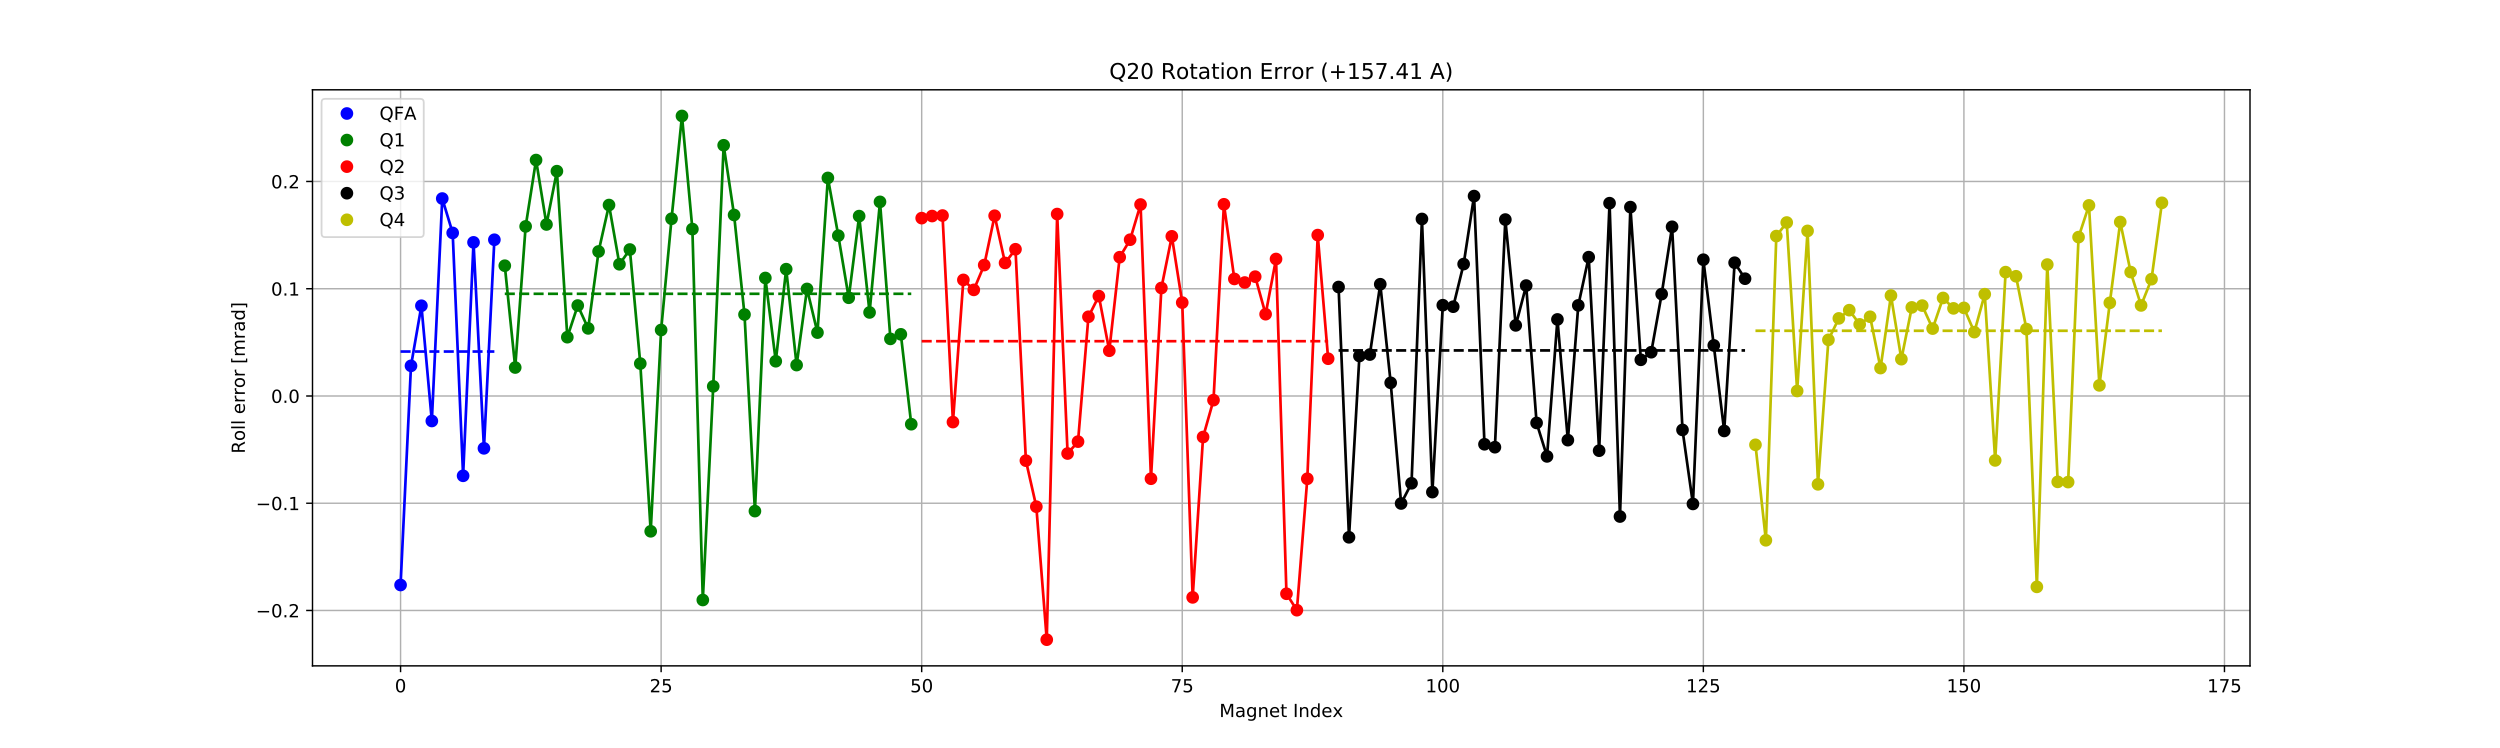<?xml version="1.0" encoding="utf-8" standalone="no"?>
<!DOCTYPE svg PUBLIC "-//W3C//DTD SVG 1.1//EN"
  "http://www.w3.org/Graphics/SVG/1.1/DTD/svg11.dtd">
<!-- Created with matplotlib (https://matplotlib.org/) -->
<svg height="413.28pt" version="1.1" viewBox="0 0 1380.96 413.28" width="1380.96pt" xmlns="http://www.w3.org/2000/svg" xmlns:xlink="http://www.w3.org/1999/xlink">
 <defs>
  <style type="text/css">
*{stroke-linecap:butt;stroke-linejoin:round;}
  </style>
 </defs>
 <g id="figure_1">
  <g id="patch_1">
   <path d="M 0 413.28 
L 1380.96 413.28 
L 1380.96 0 
L 0 0 
z
" style="fill:#ffffff;"/>
  </g>
  <g id="axes_1">
   <g id="patch_2">
    <path d="M 172.62 367.819 
L 1242.864 367.819 
L 1242.864 49.594 
L 172.62 49.594 
z
" style="fill:#ffffff;"/>
   </g>
   <g id="matplotlib.axis_1">
    <g id="xtick_1">
     <g id="line2d_1">
      <path clip-path="url(#pfef3835b47)" d="M 221.267 367.819 
L 221.267 49.594 
" style="fill:none;stroke:#b0b0b0;stroke-linecap:square;stroke-width:0.8;"/>
     </g>
     <g id="line2d_2">
      <defs>
       <path d="M 0 0 
L 0 3.5 
" id="m1bbdd93094" style="stroke:#000000;stroke-width:0.8;"/>
      </defs>
      <g>
       <use style="stroke:#000000;stroke-width:0.8;" x="221.267" xlink:href="#m1bbdd93094" y="367.819"/>
      </g>
     </g>
     <g id="text_1">
      <!-- 0 -->
      <defs>
       <path d="M 31.781 66.406 
Q 24.172 66.406 20.328 58.906 
Q 16.5 51.422 16.5 36.375 
Q 16.5 21.391 20.328 13.891 
Q 24.172 6.391 31.781 6.391 
Q 39.453 6.391 43.281 13.891 
Q 47.125 21.391 47.125 36.375 
Q 47.125 51.422 43.281 58.906 
Q 39.453 66.406 31.781 66.406 
z
M 31.781 74.219 
Q 44.047 74.219 50.516 64.516 
Q 56.984 54.828 56.984 36.375 
Q 56.984 17.969 50.516 8.266 
Q 44.047 -1.422 31.781 -1.422 
Q 19.531 -1.422 13.062 8.266 
Q 6.594 17.969 6.594 36.375 
Q 6.594 54.828 13.062 64.516 
Q 19.531 74.219 31.781 74.219 
z
" id="DejaVuSans-48"/>
      </defs>
      <g transform="translate(218.086 382.418)scale(0.1 -0.1)">
       <use xlink:href="#DejaVuSans-48"/>
      </g>
     </g>
    </g>
    <g id="xtick_2">
     <g id="line2d_3">
      <path clip-path="url(#pfef3835b47)" d="M 365.195 367.819 
L 365.195 49.594 
" style="fill:none;stroke:#b0b0b0;stroke-linecap:square;stroke-width:0.8;"/>
     </g>
     <g id="line2d_4">
      <g>
       <use style="stroke:#000000;stroke-width:0.8;" x="365.195" xlink:href="#m1bbdd93094" y="367.819"/>
      </g>
     </g>
     <g id="text_2">
      <!-- 25 -->
      <defs>
       <path d="M 19.188 8.297 
L 53.609 8.297 
L 53.609 0 
L 7.328 0 
L 7.328 8.297 
Q 12.938 14.109 22.625 23.891 
Q 32.328 33.688 34.812 36.531 
Q 39.547 41.844 41.422 45.531 
Q 43.312 49.219 43.312 52.781 
Q 43.312 58.594 39.234 62.25 
Q 35.156 65.922 28.609 65.922 
Q 23.969 65.922 18.812 64.312 
Q 13.672 62.703 7.812 59.422 
L 7.812 69.391 
Q 13.766 71.781 18.938 73 
Q 24.125 74.219 28.422 74.219 
Q 39.75 74.219 46.484 68.547 
Q 53.219 62.891 53.219 53.422 
Q 53.219 48.922 51.531 44.891 
Q 49.859 40.875 45.406 35.406 
Q 44.188 33.984 37.641 27.219 
Q 31.109 20.453 19.188 8.297 
z
" id="DejaVuSans-50"/>
       <path d="M 10.797 72.906 
L 49.516 72.906 
L 49.516 64.594 
L 19.828 64.594 
L 19.828 46.734 
Q 21.969 47.469 24.109 47.828 
Q 26.266 48.188 28.422 48.188 
Q 40.625 48.188 47.75 41.5 
Q 54.891 34.812 54.891 23.391 
Q 54.891 11.625 47.562 5.094 
Q 40.234 -1.422 26.906 -1.422 
Q 22.312 -1.422 17.547 -0.641 
Q 12.797 0.141 7.719 1.703 
L 7.719 11.625 
Q 12.109 9.234 16.797 8.062 
Q 21.484 6.891 26.703 6.891 
Q 35.156 6.891 40.078 11.328 
Q 45.016 15.766 45.016 23.391 
Q 45.016 31 40.078 35.438 
Q 35.156 39.891 26.703 39.891 
Q 22.75 39.891 18.812 39.016 
Q 14.891 38.141 10.797 36.281 
z
" id="DejaVuSans-53"/>
      </defs>
      <g transform="translate(358.832 382.418)scale(0.1 -0.1)">
       <use xlink:href="#DejaVuSans-50"/>
       <use x="63.623" xlink:href="#DejaVuSans-53"/>
      </g>
     </g>
    </g>
    <g id="xtick_3">
     <g id="line2d_5">
      <path clip-path="url(#pfef3835b47)" d="M 509.122 367.819 
L 509.122 49.594 
" style="fill:none;stroke:#b0b0b0;stroke-linecap:square;stroke-width:0.8;"/>
     </g>
     <g id="line2d_6">
      <g>
       <use style="stroke:#000000;stroke-width:0.8;" x="509.122" xlink:href="#m1bbdd93094" y="367.819"/>
      </g>
     </g>
     <g id="text_3">
      <!-- 50 -->
      <g transform="translate(502.76 382.418)scale(0.1 -0.1)">
       <use xlink:href="#DejaVuSans-53"/>
       <use x="63.623" xlink:href="#DejaVuSans-48"/>
      </g>
     </g>
    </g>
    <g id="xtick_4">
     <g id="line2d_7">
      <path clip-path="url(#pfef3835b47)" d="M 653.05 367.819 
L 653.05 49.594 
" style="fill:none;stroke:#b0b0b0;stroke-linecap:square;stroke-width:0.8;"/>
     </g>
     <g id="line2d_8">
      <g>
       <use style="stroke:#000000;stroke-width:0.8;" x="653.05" xlink:href="#m1bbdd93094" y="367.819"/>
      </g>
     </g>
     <g id="text_4">
      <!-- 75 -->
      <defs>
       <path d="M 8.203 72.906 
L 55.078 72.906 
L 55.078 68.703 
L 28.609 0 
L 18.312 0 
L 43.219 64.594 
L 8.203 64.594 
z
" id="DejaVuSans-55"/>
      </defs>
      <g transform="translate(646.687 382.418)scale(0.1 -0.1)">
       <use xlink:href="#DejaVuSans-55"/>
       <use x="63.623" xlink:href="#DejaVuSans-53"/>
      </g>
     </g>
    </g>
    <g id="xtick_5">
     <g id="line2d_9">
      <path clip-path="url(#pfef3835b47)" d="M 796.977 367.819 
L 796.977 49.594 
" style="fill:none;stroke:#b0b0b0;stroke-linecap:square;stroke-width:0.8;"/>
     </g>
     <g id="line2d_10">
      <g>
       <use style="stroke:#000000;stroke-width:0.8;" x="796.977" xlink:href="#m1bbdd93094" y="367.819"/>
      </g>
     </g>
     <g id="text_5">
      <!-- 100 -->
      <defs>
       <path d="M 12.406 8.297 
L 28.516 8.297 
L 28.516 63.922 
L 10.984 60.406 
L 10.984 69.391 
L 28.422 72.906 
L 38.281 72.906 
L 38.281 8.297 
L 54.391 8.297 
L 54.391 0 
L 12.406 0 
z
" id="DejaVuSans-49"/>
      </defs>
      <g transform="translate(787.433 382.418)scale(0.1 -0.1)">
       <use xlink:href="#DejaVuSans-49"/>
       <use x="63.623" xlink:href="#DejaVuSans-48"/>
       <use x="127.246" xlink:href="#DejaVuSans-48"/>
      </g>
     </g>
    </g>
    <g id="xtick_6">
     <g id="line2d_11">
      <path clip-path="url(#pfef3835b47)" d="M 940.904 367.819 
L 940.904 49.594 
" style="fill:none;stroke:#b0b0b0;stroke-linecap:square;stroke-width:0.8;"/>
     </g>
     <g id="line2d_12">
      <g>
       <use style="stroke:#000000;stroke-width:0.8;" x="940.904" xlink:href="#m1bbdd93094" y="367.819"/>
      </g>
     </g>
     <g id="text_6">
      <!-- 125 -->
      <g transform="translate(931.361 382.418)scale(0.1 -0.1)">
       <use xlink:href="#DejaVuSans-49"/>
       <use x="63.623" xlink:href="#DejaVuSans-50"/>
       <use x="127.246" xlink:href="#DejaVuSans-53"/>
      </g>
     </g>
    </g>
    <g id="xtick_7">
     <g id="line2d_13">
      <path clip-path="url(#pfef3835b47)" d="M 1084.832 367.819 
L 1084.832 49.594 
" style="fill:none;stroke:#b0b0b0;stroke-linecap:square;stroke-width:0.8;"/>
     </g>
     <g id="line2d_14">
      <g>
       <use style="stroke:#000000;stroke-width:0.8;" x="1084.832" xlink:href="#m1bbdd93094" y="367.819"/>
      </g>
     </g>
     <g id="text_7">
      <!-- 150 -->
      <g transform="translate(1075.288 382.418)scale(0.1 -0.1)">
       <use xlink:href="#DejaVuSans-49"/>
       <use x="63.623" xlink:href="#DejaVuSans-53"/>
       <use x="127.246" xlink:href="#DejaVuSans-48"/>
      </g>
     </g>
    </g>
    <g id="xtick_8">
     <g id="line2d_15">
      <path clip-path="url(#pfef3835b47)" d="M 1228.759 367.819 
L 1228.759 49.594 
" style="fill:none;stroke:#b0b0b0;stroke-linecap:square;stroke-width:0.8;"/>
     </g>
     <g id="line2d_16">
      <g>
       <use style="stroke:#000000;stroke-width:0.8;" x="1228.759" xlink:href="#m1bbdd93094" y="367.819"/>
      </g>
     </g>
     <g id="text_8">
      <!-- 175 -->
      <g transform="translate(1219.215 382.418)scale(0.1 -0.1)">
       <use xlink:href="#DejaVuSans-49"/>
       <use x="63.623" xlink:href="#DejaVuSans-55"/>
       <use x="127.246" xlink:href="#DejaVuSans-53"/>
      </g>
     </g>
    </g>
    <g id="text_9">
     <!-- Magnet Index -->
     <defs>
      <path d="M 9.812 72.906 
L 24.516 72.906 
L 43.109 23.297 
L 61.812 72.906 
L 76.516 72.906 
L 76.516 0 
L 66.891 0 
L 66.891 64.016 
L 48.094 14.016 
L 38.188 14.016 
L 19.391 64.016 
L 19.391 0 
L 9.812 0 
z
" id="DejaVuSans-77"/>
      <path d="M 34.281 27.484 
Q 23.391 27.484 19.188 25 
Q 14.984 22.516 14.984 16.5 
Q 14.984 11.719 18.141 8.906 
Q 21.297 6.109 26.703 6.109 
Q 34.188 6.109 38.703 11.406 
Q 43.219 16.703 43.219 25.484 
L 43.219 27.484 
z
M 52.203 31.203 
L 52.203 0 
L 43.219 0 
L 43.219 8.297 
Q 40.141 3.328 35.547 0.953 
Q 30.953 -1.422 24.312 -1.422 
Q 15.922 -1.422 10.953 3.297 
Q 6 8.016 6 15.922 
Q 6 25.141 12.172 29.828 
Q 18.359 34.516 30.609 34.516 
L 43.219 34.516 
L 43.219 35.406 
Q 43.219 41.609 39.141 45 
Q 35.062 48.391 27.688 48.391 
Q 23 48.391 18.547 47.266 
Q 14.109 46.141 10.016 43.891 
L 10.016 52.203 
Q 14.938 54.109 19.578 55.047 
Q 24.219 56 28.609 56 
Q 40.484 56 46.344 49.844 
Q 52.203 43.703 52.203 31.203 
z
" id="DejaVuSans-97"/>
      <path d="M 45.406 27.984 
Q 45.406 37.75 41.375 43.109 
Q 37.359 48.484 30.078 48.484 
Q 22.859 48.484 18.828 43.109 
Q 14.797 37.75 14.797 27.984 
Q 14.797 18.266 18.828 12.891 
Q 22.859 7.516 30.078 7.516 
Q 37.359 7.516 41.375 12.891 
Q 45.406 18.266 45.406 27.984 
z
M 54.391 6.781 
Q 54.391 -7.172 48.188 -13.984 
Q 42 -20.797 29.203 -20.797 
Q 24.469 -20.797 20.266 -20.094 
Q 16.062 -19.391 12.109 -17.922 
L 12.109 -9.188 
Q 16.062 -11.328 19.922 -12.344 
Q 23.781 -13.375 27.781 -13.375 
Q 36.625 -13.375 41.016 -8.766 
Q 45.406 -4.156 45.406 5.172 
L 45.406 9.625 
Q 42.625 4.781 38.281 2.391 
Q 33.938 0 27.875 0 
Q 17.828 0 11.672 7.656 
Q 5.516 15.328 5.516 27.984 
Q 5.516 40.672 11.672 48.328 
Q 17.828 56 27.875 56 
Q 33.938 56 38.281 53.609 
Q 42.625 51.219 45.406 46.391 
L 45.406 54.688 
L 54.391 54.688 
z
" id="DejaVuSans-103"/>
      <path d="M 54.891 33.016 
L 54.891 0 
L 45.906 0 
L 45.906 32.719 
Q 45.906 40.484 42.875 44.328 
Q 39.844 48.188 33.797 48.188 
Q 26.516 48.188 22.312 43.547 
Q 18.109 38.922 18.109 30.906 
L 18.109 0 
L 9.078 0 
L 9.078 54.688 
L 18.109 54.688 
L 18.109 46.188 
Q 21.344 51.125 25.703 53.562 
Q 30.078 56 35.797 56 
Q 45.219 56 50.047 50.172 
Q 54.891 44.344 54.891 33.016 
z
" id="DejaVuSans-110"/>
      <path d="M 56.203 29.594 
L 56.203 25.203 
L 14.891 25.203 
Q 15.484 15.922 20.484 11.062 
Q 25.484 6.203 34.422 6.203 
Q 39.594 6.203 44.453 7.469 
Q 49.312 8.734 54.109 11.281 
L 54.109 2.781 
Q 49.266 0.734 44.188 -0.344 
Q 39.109 -1.422 33.891 -1.422 
Q 20.797 -1.422 13.156 6.188 
Q 5.516 13.812 5.516 26.812 
Q 5.516 40.234 12.766 48.109 
Q 20.016 56 32.328 56 
Q 43.359 56 49.781 48.891 
Q 56.203 41.797 56.203 29.594 
z
M 47.219 32.234 
Q 47.125 39.594 43.094 43.984 
Q 39.062 48.391 32.422 48.391 
Q 24.906 48.391 20.391 44.141 
Q 15.875 39.891 15.188 32.172 
z
" id="DejaVuSans-101"/>
      <path d="M 18.312 70.219 
L 18.312 54.688 
L 36.812 54.688 
L 36.812 47.703 
L 18.312 47.703 
L 18.312 18.016 
Q 18.312 11.328 20.141 9.422 
Q 21.969 7.516 27.594 7.516 
L 36.812 7.516 
L 36.812 0 
L 27.594 0 
Q 17.188 0 13.234 3.875 
Q 9.281 7.766 9.281 18.016 
L 9.281 47.703 
L 2.688 47.703 
L 2.688 54.688 
L 9.281 54.688 
L 9.281 70.219 
z
" id="DejaVuSans-116"/>
      <path id="DejaVuSans-32"/>
      <path d="M 9.812 72.906 
L 19.672 72.906 
L 19.672 0 
L 9.812 0 
z
" id="DejaVuSans-73"/>
      <path d="M 45.406 46.391 
L 45.406 75.984 
L 54.391 75.984 
L 54.391 0 
L 45.406 0 
L 45.406 8.203 
Q 42.578 3.328 38.25 0.953 
Q 33.938 -1.422 27.875 -1.422 
Q 17.969 -1.422 11.734 6.484 
Q 5.516 14.406 5.516 27.297 
Q 5.516 40.188 11.734 48.094 
Q 17.969 56 27.875 56 
Q 33.938 56 38.25 53.625 
Q 42.578 51.266 45.406 46.391 
z
M 14.797 27.297 
Q 14.797 17.391 18.875 11.75 
Q 22.953 6.109 30.078 6.109 
Q 37.203 6.109 41.297 11.75 
Q 45.406 17.391 45.406 27.297 
Q 45.406 37.203 41.297 42.844 
Q 37.203 48.484 30.078 48.484 
Q 22.953 48.484 18.875 42.844 
Q 14.797 37.203 14.797 27.297 
z
" id="DejaVuSans-100"/>
      <path d="M 54.891 54.688 
L 35.109 28.078 
L 55.906 0 
L 45.312 0 
L 29.391 21.484 
L 13.484 0 
L 2.875 0 
L 24.125 28.609 
L 4.688 54.688 
L 15.281 54.688 
L 29.781 35.203 
L 44.281 54.688 
z
" id="DejaVuSans-120"/>
     </defs>
     <g transform="translate(673.542 396.096)scale(0.1 -0.1)">
      <use xlink:href="#DejaVuSans-77"/>
      <use x="86.279" xlink:href="#DejaVuSans-97"/>
      <use x="147.559" xlink:href="#DejaVuSans-103"/>
      <use x="211.035" xlink:href="#DejaVuSans-110"/>
      <use x="274.414" xlink:href="#DejaVuSans-101"/>
      <use x="335.938" xlink:href="#DejaVuSans-116"/>
      <use x="375.146" xlink:href="#DejaVuSans-32"/>
      <use x="406.934" xlink:href="#DejaVuSans-73"/>
      <use x="436.426" xlink:href="#DejaVuSans-110"/>
      <use x="499.805" xlink:href="#DejaVuSans-100"/>
      <use x="563.281" xlink:href="#DejaVuSans-101"/>
      <use x="624.789" xlink:href="#DejaVuSans-120"/>
     </g>
    </g>
   </g>
   <g id="matplotlib.axis_2">
    <g id="ytick_1">
     <g id="line2d_17">
      <path clip-path="url(#pfef3835b47)" d="M 172.62 337.221 
L 1242.864 337.221 
" style="fill:none;stroke:#b0b0b0;stroke-linecap:square;stroke-width:0.8;"/>
     </g>
     <g id="line2d_18">
      <defs>
       <path d="M 0 0 
L -3.5 0 
" id="m849e2fcd2e" style="stroke:#000000;stroke-width:0.8;"/>
      </defs>
      <g>
       <use style="stroke:#000000;stroke-width:0.8;" x="172.62" xlink:href="#m849e2fcd2e" y="337.221"/>
      </g>
     </g>
     <g id="text_10">
      <!-- −0.2 -->
      <defs>
       <path d="M 10.594 35.5 
L 73.188 35.5 
L 73.188 27.203 
L 10.594 27.203 
z
" id="DejaVuSans-8722"/>
       <path d="M 10.688 12.406 
L 21 12.406 
L 21 0 
L 10.688 0 
z
" id="DejaVuSans-46"/>
      </defs>
      <g transform="translate(141.337 341.021)scale(0.1 -0.1)">
       <use xlink:href="#DejaVuSans-8722"/>
       <use x="83.789" xlink:href="#DejaVuSans-48"/>
       <use x="147.412" xlink:href="#DejaVuSans-46"/>
       <use x="179.199" xlink:href="#DejaVuSans-50"/>
      </g>
     </g>
    </g>
    <g id="ytick_2">
     <g id="line2d_19">
      <path clip-path="url(#pfef3835b47)" d="M 172.62 277.978 
L 1242.864 277.978 
" style="fill:none;stroke:#b0b0b0;stroke-linecap:square;stroke-width:0.8;"/>
     </g>
     <g id="line2d_20">
      <g>
       <use style="stroke:#000000;stroke-width:0.8;" x="172.62" xlink:href="#m849e2fcd2e" y="277.978"/>
      </g>
     </g>
     <g id="text_11">
      <!-- −0.1 -->
      <g transform="translate(141.337 281.777)scale(0.1 -0.1)">
       <use xlink:href="#DejaVuSans-8722"/>
       <use x="83.789" xlink:href="#DejaVuSans-48"/>
       <use x="147.412" xlink:href="#DejaVuSans-46"/>
       <use x="179.199" xlink:href="#DejaVuSans-49"/>
      </g>
     </g>
    </g>
    <g id="ytick_3">
     <g id="line2d_21">
      <path clip-path="url(#pfef3835b47)" d="M 172.62 218.735 
L 1242.864 218.735 
" style="fill:none;stroke:#b0b0b0;stroke-linecap:square;stroke-width:0.8;"/>
     </g>
     <g id="line2d_22">
      <g>
       <use style="stroke:#000000;stroke-width:0.8;" x="172.62" xlink:href="#m849e2fcd2e" y="218.735"/>
      </g>
     </g>
     <g id="text_12">
      <!-- 0.0 -->
      <g transform="translate(149.717 222.534)scale(0.1 -0.1)">
       <use xlink:href="#DejaVuSans-48"/>
       <use x="63.623" xlink:href="#DejaVuSans-46"/>
       <use x="95.41" xlink:href="#DejaVuSans-48"/>
      </g>
     </g>
    </g>
    <g id="ytick_4">
     <g id="line2d_23">
      <path clip-path="url(#pfef3835b47)" d="M 172.62 159.492 
L 1242.864 159.492 
" style="fill:none;stroke:#b0b0b0;stroke-linecap:square;stroke-width:0.8;"/>
     </g>
     <g id="line2d_24">
      <g>
       <use style="stroke:#000000;stroke-width:0.8;" x="172.62" xlink:href="#m849e2fcd2e" y="159.492"/>
      </g>
     </g>
     <g id="text_13">
      <!-- 0.1 -->
      <g transform="translate(149.717 163.291)scale(0.1 -0.1)">
       <use xlink:href="#DejaVuSans-48"/>
       <use x="63.623" xlink:href="#DejaVuSans-46"/>
       <use x="95.41" xlink:href="#DejaVuSans-49"/>
      </g>
     </g>
    </g>
    <g id="ytick_5">
     <g id="line2d_25">
      <path clip-path="url(#pfef3835b47)" d="M 172.62 100.249 
L 1242.864 100.249 
" style="fill:none;stroke:#b0b0b0;stroke-linecap:square;stroke-width:0.8;"/>
     </g>
     <g id="line2d_26">
      <g>
       <use style="stroke:#000000;stroke-width:0.8;" x="172.62" xlink:href="#m849e2fcd2e" y="100.249"/>
      </g>
     </g>
     <g id="text_14">
      <!-- 0.2 -->
      <g transform="translate(149.717 104.048)scale(0.1 -0.1)">
       <use xlink:href="#DejaVuSans-48"/>
       <use x="63.623" xlink:href="#DejaVuSans-46"/>
       <use x="95.41" xlink:href="#DejaVuSans-50"/>
      </g>
     </g>
    </g>
    <g id="text_15">
     <!-- Roll error [mrad] -->
     <defs>
      <path d="M 44.391 34.188 
Q 47.562 33.109 50.562 29.594 
Q 53.562 26.078 56.594 19.922 
L 66.609 0 
L 56 0 
L 46.688 18.703 
Q 43.062 26.031 39.672 28.422 
Q 36.281 30.812 30.422 30.812 
L 19.672 30.812 
L 19.672 0 
L 9.812 0 
L 9.812 72.906 
L 32.078 72.906 
Q 44.578 72.906 50.734 67.672 
Q 56.891 62.453 56.891 51.906 
Q 56.891 45.016 53.688 40.469 
Q 50.484 35.938 44.391 34.188 
z
M 19.672 64.797 
L 19.672 38.922 
L 32.078 38.922 
Q 39.203 38.922 42.844 42.219 
Q 46.484 45.516 46.484 51.906 
Q 46.484 58.297 42.844 61.547 
Q 39.203 64.797 32.078 64.797 
z
" id="DejaVuSans-82"/>
      <path d="M 30.609 48.391 
Q 23.391 48.391 19.188 42.75 
Q 14.984 37.109 14.984 27.297 
Q 14.984 17.484 19.156 11.844 
Q 23.344 6.203 30.609 6.203 
Q 37.797 6.203 41.984 11.859 
Q 46.188 17.531 46.188 27.297 
Q 46.188 37.016 41.984 42.703 
Q 37.797 48.391 30.609 48.391 
z
M 30.609 56 
Q 42.328 56 49.016 48.375 
Q 55.719 40.766 55.719 27.297 
Q 55.719 13.875 49.016 6.219 
Q 42.328 -1.422 30.609 -1.422 
Q 18.844 -1.422 12.172 6.219 
Q 5.516 13.875 5.516 27.297 
Q 5.516 40.766 12.172 48.375 
Q 18.844 56 30.609 56 
z
" id="DejaVuSans-111"/>
      <path d="M 9.422 75.984 
L 18.406 75.984 
L 18.406 0 
L 9.422 0 
z
" id="DejaVuSans-108"/>
      <path d="M 41.109 46.297 
Q 39.594 47.172 37.812 47.578 
Q 36.031 48 33.891 48 
Q 26.266 48 22.188 43.047 
Q 18.109 38.094 18.109 28.812 
L 18.109 0 
L 9.078 0 
L 9.078 54.688 
L 18.109 54.688 
L 18.109 46.188 
Q 20.953 51.172 25.484 53.578 
Q 30.031 56 36.531 56 
Q 37.453 56 38.578 55.875 
Q 39.703 55.766 41.062 55.516 
z
" id="DejaVuSans-114"/>
      <path d="M 8.594 75.984 
L 29.297 75.984 
L 29.297 69 
L 17.578 69 
L 17.578 -6.203 
L 29.297 -6.203 
L 29.297 -13.188 
L 8.594 -13.188 
z
" id="DejaVuSans-91"/>
      <path d="M 52 44.188 
Q 55.375 50.25 60.062 53.125 
Q 64.75 56 71.094 56 
Q 79.641 56 84.281 50.016 
Q 88.922 44.047 88.922 33.016 
L 88.922 0 
L 79.891 0 
L 79.891 32.719 
Q 79.891 40.578 77.094 44.375 
Q 74.312 48.188 68.609 48.188 
Q 61.625 48.188 57.562 43.547 
Q 53.516 38.922 53.516 30.906 
L 53.516 0 
L 44.484 0 
L 44.484 32.719 
Q 44.484 40.625 41.703 44.406 
Q 38.922 48.188 33.109 48.188 
Q 26.219 48.188 22.156 43.531 
Q 18.109 38.875 18.109 30.906 
L 18.109 0 
L 9.078 0 
L 9.078 54.688 
L 18.109 54.688 
L 18.109 46.188 
Q 21.188 51.219 25.484 53.609 
Q 29.781 56 35.688 56 
Q 41.656 56 45.828 52.969 
Q 50 49.953 52 44.188 
z
" id="DejaVuSans-109"/>
      <path d="M 30.422 75.984 
L 30.422 -13.188 
L 9.719 -13.188 
L 9.719 -6.203 
L 21.391 -6.203 
L 21.391 69 
L 9.719 69 
L 9.719 75.984 
z
" id="DejaVuSans-93"/>
     </defs>
     <g transform="translate(135.257 250.559)rotate(-90)scale(0.1 -0.1)">
      <use xlink:href="#DejaVuSans-82"/>
      <use x="69.42" xlink:href="#DejaVuSans-111"/>
      <use x="130.602" xlink:href="#DejaVuSans-108"/>
      <use x="158.385" xlink:href="#DejaVuSans-108"/>
      <use x="186.168" xlink:href="#DejaVuSans-32"/>
      <use x="217.955" xlink:href="#DejaVuSans-101"/>
      <use x="279.479" xlink:href="#DejaVuSans-114"/>
      <use x="320.576" xlink:href="#DejaVuSans-114"/>
      <use x="361.658" xlink:href="#DejaVuSans-111"/>
      <use x="422.84" xlink:href="#DejaVuSans-114"/>
      <use x="463.953" xlink:href="#DejaVuSans-32"/>
      <use x="495.74" xlink:href="#DejaVuSans-91"/>
      <use x="534.754" xlink:href="#DejaVuSans-109"/>
      <use x="632.166" xlink:href="#DejaVuSans-114"/>
      <use x="673.279" xlink:href="#DejaVuSans-97"/>
      <use x="734.559" xlink:href="#DejaVuSans-100"/>
      <use x="798.035" xlink:href="#DejaVuSans-93"/>
     </g>
    </g>
   </g>
   <g id="line2d_27">
    <path clip-path="url(#pfef3835b47)" d="M 221.267 323.151 
L 227.025 202.085 
L 232.782 168.887 
L 238.539 232.55 
L 244.296 109.668 
L 250.053 128.666 
L 255.81 262.825 
L 261.567 133.879 
L 267.324 247.653 
L 273.081 132.433 
" style="fill:none;stroke:#0000ff;stroke-linecap:square;stroke-width:1.5;"/>
   </g>
   <g id="line2d_28">
    <defs>
     <path d="M 0 3 
C 0.796 3 1.559 2.684 2.121 2.121 
C 2.684 1.559 3 0.796 3 0 
C 3 -0.796 2.684 -1.559 2.121 -2.121 
C 1.559 -2.684 0.796 -3 0 -3 
C -0.796 -3 -1.559 -2.684 -2.121 -2.121 
C -2.684 -1.559 -3 -0.796 -3 0 
C -3 0.796 -2.684 1.559 -2.121 2.121 
C -1.559 2.684 -0.796 3 0 3 
z
" id="mc31895cfb4" style="stroke:#0000ff;"/>
    </defs>
    <g clip-path="url(#pfef3835b47)">
     <use style="fill:#0000ff;stroke:#0000ff;" x="221.267" xlink:href="#mc31895cfb4" y="323.151"/>
     <use style="fill:#0000ff;stroke:#0000ff;" x="227.025" xlink:href="#mc31895cfb4" y="202.085"/>
     <use style="fill:#0000ff;stroke:#0000ff;" x="232.782" xlink:href="#mc31895cfb4" y="168.887"/>
     <use style="fill:#0000ff;stroke:#0000ff;" x="238.539" xlink:href="#mc31895cfb4" y="232.55"/>
     <use style="fill:#0000ff;stroke:#0000ff;" x="244.296" xlink:href="#mc31895cfb4" y="109.668"/>
     <use style="fill:#0000ff;stroke:#0000ff;" x="250.053" xlink:href="#mc31895cfb4" y="128.666"/>
     <use style="fill:#0000ff;stroke:#0000ff;" x="255.81" xlink:href="#mc31895cfb4" y="262.825"/>
     <use style="fill:#0000ff;stroke:#0000ff;" x="261.567" xlink:href="#mc31895cfb4" y="133.879"/>
     <use style="fill:#0000ff;stroke:#0000ff;" x="267.324" xlink:href="#mc31895cfb4" y="247.653"/>
     <use style="fill:#0000ff;stroke:#0000ff;" x="273.081" xlink:href="#mc31895cfb4" y="132.433"/>
    </g>
   </g>
   <g id="line2d_29">
    <path clip-path="url(#pfef3835b47)" d="M 221.267 194.18 
L 227.025 194.18 
L 232.782 194.18 
L 238.539 194.18 
L 244.296 194.18 
L 250.053 194.18 
L 255.81 194.18 
L 261.567 194.18 
L 267.324 194.18 
L 273.081 194.18 
" style="fill:none;stroke:#0000ff;stroke-dasharray:5.55,2.4;stroke-dashoffset:0;stroke-width:1.5;"/>
   </g>
   <g id="line2d_30">
    <path clip-path="url(#pfef3835b47)" d="M 278.838 146.77 
L 284.596 203.014 
L 290.353 125.062 
L 296.11 88.403 
L 301.867 123.998 
L 307.624 94.551 
L 313.381 186.258 
L 319.138 168.77 
L 324.895 181.397 
L 330.652 138.906 
L 336.409 113.257 
L 342.166 145.983 
L 347.924 137.826 
L 353.681 200.834 
L 359.438 293.48 
L 365.195 182.277 
L 370.952 120.827 
L 376.709 64.058 
L 382.466 126.545 
L 388.223 331.43 
L 393.98 213.424 
L 399.737 80.245 
L 405.495 118.752 
L 411.252 173.745 
L 417.009 282.328 
L 422.766 153.549 
L 428.523 199.545 
L 434.28 148.68 
L 440.037 201.664 
L 445.794 159.603 
L 451.551 183.725 
L 457.308 98.287 
L 463.065 130.173 
L 468.823 164.481 
L 474.58 119.368 
L 480.337 172.59 
L 486.094 111.506 
L 491.851 187.193 
L 497.608 184.675 
L 503.365 234.334 
" style="fill:none;stroke:#008000;stroke-linecap:square;stroke-width:1.5;"/>
   </g>
   <g id="line2d_31">
    <defs>
     <path d="M 0 3 
C 0.796 3 1.559 2.684 2.121 2.121 
C 2.684 1.559 3 0.796 3 0 
C 3 -0.796 2.684 -1.559 2.121 -2.121 
C 1.559 -2.684 0.796 -3 0 -3 
C -0.796 -3 -1.559 -2.684 -2.121 -2.121 
C -2.684 -1.559 -3 -0.796 -3 0 
C -3 0.796 -2.684 1.559 -2.121 2.121 
C -1.559 2.684 -0.796 3 0 3 
z
" id="m045e79d9e7" style="stroke:#008000;"/>
    </defs>
    <g clip-path="url(#pfef3835b47)">
     <use style="fill:#008000;stroke:#008000;" x="278.838" xlink:href="#m045e79d9e7" y="146.77"/>
     <use style="fill:#008000;stroke:#008000;" x="284.596" xlink:href="#m045e79d9e7" y="203.014"/>
     <use style="fill:#008000;stroke:#008000;" x="290.353" xlink:href="#m045e79d9e7" y="125.062"/>
     <use style="fill:#008000;stroke:#008000;" x="296.11" xlink:href="#m045e79d9e7" y="88.403"/>
     <use style="fill:#008000;stroke:#008000;" x="301.867" xlink:href="#m045e79d9e7" y="123.998"/>
     <use style="fill:#008000;stroke:#008000;" x="307.624" xlink:href="#m045e79d9e7" y="94.551"/>
     <use style="fill:#008000;stroke:#008000;" x="313.381" xlink:href="#m045e79d9e7" y="186.258"/>
     <use style="fill:#008000;stroke:#008000;" x="319.138" xlink:href="#m045e79d9e7" y="168.77"/>
     <use style="fill:#008000;stroke:#008000;" x="324.895" xlink:href="#m045e79d9e7" y="181.397"/>
     <use style="fill:#008000;stroke:#008000;" x="330.652" xlink:href="#m045e79d9e7" y="138.906"/>
     <use style="fill:#008000;stroke:#008000;" x="336.409" xlink:href="#m045e79d9e7" y="113.257"/>
     <use style="fill:#008000;stroke:#008000;" x="342.166" xlink:href="#m045e79d9e7" y="145.983"/>
     <use style="fill:#008000;stroke:#008000;" x="347.924" xlink:href="#m045e79d9e7" y="137.826"/>
     <use style="fill:#008000;stroke:#008000;" x="353.681" xlink:href="#m045e79d9e7" y="200.834"/>
     <use style="fill:#008000;stroke:#008000;" x="359.438" xlink:href="#m045e79d9e7" y="293.48"/>
     <use style="fill:#008000;stroke:#008000;" x="365.195" xlink:href="#m045e79d9e7" y="182.277"/>
     <use style="fill:#008000;stroke:#008000;" x="370.952" xlink:href="#m045e79d9e7" y="120.827"/>
     <use style="fill:#008000;stroke:#008000;" x="376.709" xlink:href="#m045e79d9e7" y="64.058"/>
     <use style="fill:#008000;stroke:#008000;" x="382.466" xlink:href="#m045e79d9e7" y="126.545"/>
     <use style="fill:#008000;stroke:#008000;" x="388.223" xlink:href="#m045e79d9e7" y="331.43"/>
     <use style="fill:#008000;stroke:#008000;" x="393.98" xlink:href="#m045e79d9e7" y="213.424"/>
     <use style="fill:#008000;stroke:#008000;" x="399.737" xlink:href="#m045e79d9e7" y="80.245"/>
     <use style="fill:#008000;stroke:#008000;" x="405.495" xlink:href="#m045e79d9e7" y="118.752"/>
     <use style="fill:#008000;stroke:#008000;" x="411.252" xlink:href="#m045e79d9e7" y="173.745"/>
     <use style="fill:#008000;stroke:#008000;" x="417.009" xlink:href="#m045e79d9e7" y="282.328"/>
     <use style="fill:#008000;stroke:#008000;" x="422.766" xlink:href="#m045e79d9e7" y="153.549"/>
     <use style="fill:#008000;stroke:#008000;" x="428.523" xlink:href="#m045e79d9e7" y="199.545"/>
     <use style="fill:#008000;stroke:#008000;" x="434.28" xlink:href="#m045e79d9e7" y="148.68"/>
     <use style="fill:#008000;stroke:#008000;" x="440.037" xlink:href="#m045e79d9e7" y="201.664"/>
     <use style="fill:#008000;stroke:#008000;" x="445.794" xlink:href="#m045e79d9e7" y="159.603"/>
     <use style="fill:#008000;stroke:#008000;" x="451.551" xlink:href="#m045e79d9e7" y="183.725"/>
     <use style="fill:#008000;stroke:#008000;" x="457.308" xlink:href="#m045e79d9e7" y="98.287"/>
     <use style="fill:#008000;stroke:#008000;" x="463.065" xlink:href="#m045e79d9e7" y="130.173"/>
     <use style="fill:#008000;stroke:#008000;" x="468.823" xlink:href="#m045e79d9e7" y="164.481"/>
     <use style="fill:#008000;stroke:#008000;" x="474.58" xlink:href="#m045e79d9e7" y="119.368"/>
     <use style="fill:#008000;stroke:#008000;" x="480.337" xlink:href="#m045e79d9e7" y="172.59"/>
     <use style="fill:#008000;stroke:#008000;" x="486.094" xlink:href="#m045e79d9e7" y="111.506"/>
     <use style="fill:#008000;stroke:#008000;" x="491.851" xlink:href="#m045e79d9e7" y="187.193"/>
     <use style="fill:#008000;stroke:#008000;" x="497.608" xlink:href="#m045e79d9e7" y="184.675"/>
     <use style="fill:#008000;stroke:#008000;" x="503.365" xlink:href="#m045e79d9e7" y="234.334"/>
    </g>
   </g>
   <g id="line2d_32">
    <path clip-path="url(#pfef3835b47)" d="M 278.838 162.288 
L 284.596 162.288 
L 290.353 162.288 
L 296.11 162.288 
L 301.867 162.288 
L 307.624 162.288 
L 313.381 162.288 
L 319.138 162.288 
L 324.895 162.288 
L 330.652 162.288 
L 336.409 162.288 
L 342.166 162.288 
L 347.924 162.288 
L 353.681 162.288 
L 359.438 162.288 
L 365.195 162.288 
L 370.952 162.288 
L 376.709 162.288 
L 382.466 162.288 
L 388.223 162.288 
L 393.98 162.288 
L 399.737 162.288 
L 405.495 162.288 
L 411.252 162.288 
L 417.009 162.288 
L 422.766 162.288 
L 428.523 162.288 
L 434.28 162.288 
L 440.037 162.288 
L 445.794 162.288 
L 451.551 162.288 
L 457.308 162.288 
L 463.065 162.288 
L 468.823 162.288 
L 474.58 162.288 
L 480.337 162.288 
L 486.094 162.288 
L 491.851 162.288 
L 497.608 162.288 
L 503.365 162.288 
" style="fill:none;stroke:#008000;stroke-dasharray:5.55,2.4;stroke-dashoffset:0;stroke-width:1.5;"/>
   </g>
   <g id="line2d_33">
    <path clip-path="url(#pfef3835b47)" d="M 509.122 120.494 
L 514.879 119.342 
L 520.636 119.057 
L 526.394 233.154 
L 532.151 154.61 
L 537.908 160.123 
L 543.665 146.417 
L 549.422 119.168 
L 555.179 145.242 
L 560.936 137.68 
L 566.693 254.464 
L 572.45 279.885 
L 578.207 353.354 
L 583.964 118.237 
L 589.722 250.52 
L 595.479 243.953 
L 601.236 174.974 
L 606.993 163.567 
L 612.75 193.745 
L 618.507 142.066 
L 624.264 132.414 
L 630.021 112.975 
L 635.778 264.445 
L 641.535 159.076 
L 647.293 130.54 
L 653.05 167.16 
L 658.807 329.986 
L 664.564 241.4 
L 670.321 221.033 
L 676.078 112.843 
L 681.835 154.079 
L 687.592 156.064 
L 693.349 152.821 
L 699.106 173.558 
L 704.863 143.069 
L 710.621 327.989 
L 716.378 337.059 
L 722.135 264.462 
L 727.892 129.86 
L 733.649 198.154 
" style="fill:none;stroke:#ff0000;stroke-linecap:square;stroke-width:1.5;"/>
   </g>
   <g id="line2d_34">
    <defs>
     <path d="M 0 3 
C 0.796 3 1.559 2.684 2.121 2.121 
C 2.684 1.559 3 0.796 3 0 
C 3 -0.796 2.684 -1.559 2.121 -2.121 
C 1.559 -2.684 0.796 -3 0 -3 
C -0.796 -3 -1.559 -2.684 -2.121 -2.121 
C -2.684 -1.559 -3 -0.796 -3 0 
C -3 0.796 -2.684 1.559 -2.121 2.121 
C -1.559 2.684 -0.796 3 0 3 
z
" id="m779cd89f05" style="stroke:#ff0000;"/>
    </defs>
    <g clip-path="url(#pfef3835b47)">
     <use style="fill:#ff0000;stroke:#ff0000;" x="509.122" xlink:href="#m779cd89f05" y="120.494"/>
     <use style="fill:#ff0000;stroke:#ff0000;" x="514.879" xlink:href="#m779cd89f05" y="119.342"/>
     <use style="fill:#ff0000;stroke:#ff0000;" x="520.636" xlink:href="#m779cd89f05" y="119.057"/>
     <use style="fill:#ff0000;stroke:#ff0000;" x="526.394" xlink:href="#m779cd89f05" y="233.154"/>
     <use style="fill:#ff0000;stroke:#ff0000;" x="532.151" xlink:href="#m779cd89f05" y="154.61"/>
     <use style="fill:#ff0000;stroke:#ff0000;" x="537.908" xlink:href="#m779cd89f05" y="160.123"/>
     <use style="fill:#ff0000;stroke:#ff0000;" x="543.665" xlink:href="#m779cd89f05" y="146.417"/>
     <use style="fill:#ff0000;stroke:#ff0000;" x="549.422" xlink:href="#m779cd89f05" y="119.168"/>
     <use style="fill:#ff0000;stroke:#ff0000;" x="555.179" xlink:href="#m779cd89f05" y="145.242"/>
     <use style="fill:#ff0000;stroke:#ff0000;" x="560.936" xlink:href="#m779cd89f05" y="137.68"/>
     <use style="fill:#ff0000;stroke:#ff0000;" x="566.693" xlink:href="#m779cd89f05" y="254.464"/>
     <use style="fill:#ff0000;stroke:#ff0000;" x="572.45" xlink:href="#m779cd89f05" y="279.885"/>
     <use style="fill:#ff0000;stroke:#ff0000;" x="578.207" xlink:href="#m779cd89f05" y="353.354"/>
     <use style="fill:#ff0000;stroke:#ff0000;" x="583.964" xlink:href="#m779cd89f05" y="118.237"/>
     <use style="fill:#ff0000;stroke:#ff0000;" x="589.722" xlink:href="#m779cd89f05" y="250.52"/>
     <use style="fill:#ff0000;stroke:#ff0000;" x="595.479" xlink:href="#m779cd89f05" y="243.953"/>
     <use style="fill:#ff0000;stroke:#ff0000;" x="601.236" xlink:href="#m779cd89f05" y="174.974"/>
     <use style="fill:#ff0000;stroke:#ff0000;" x="606.993" xlink:href="#m779cd89f05" y="163.567"/>
     <use style="fill:#ff0000;stroke:#ff0000;" x="612.75" xlink:href="#m779cd89f05" y="193.745"/>
     <use style="fill:#ff0000;stroke:#ff0000;" x="618.507" xlink:href="#m779cd89f05" y="142.066"/>
     <use style="fill:#ff0000;stroke:#ff0000;" x="624.264" xlink:href="#m779cd89f05" y="132.414"/>
     <use style="fill:#ff0000;stroke:#ff0000;" x="630.021" xlink:href="#m779cd89f05" y="112.975"/>
     <use style="fill:#ff0000;stroke:#ff0000;" x="635.778" xlink:href="#m779cd89f05" y="264.445"/>
     <use style="fill:#ff0000;stroke:#ff0000;" x="641.535" xlink:href="#m779cd89f05" y="159.076"/>
     <use style="fill:#ff0000;stroke:#ff0000;" x="647.293" xlink:href="#m779cd89f05" y="130.54"/>
     <use style="fill:#ff0000;stroke:#ff0000;" x="653.05" xlink:href="#m779cd89f05" y="167.16"/>
     <use style="fill:#ff0000;stroke:#ff0000;" x="658.807" xlink:href="#m779cd89f05" y="329.986"/>
     <use style="fill:#ff0000;stroke:#ff0000;" x="664.564" xlink:href="#m779cd89f05" y="241.4"/>
     <use style="fill:#ff0000;stroke:#ff0000;" x="670.321" xlink:href="#m779cd89f05" y="221.033"/>
     <use style="fill:#ff0000;stroke:#ff0000;" x="676.078" xlink:href="#m779cd89f05" y="112.843"/>
     <use style="fill:#ff0000;stroke:#ff0000;" x="681.835" xlink:href="#m779cd89f05" y="154.079"/>
     <use style="fill:#ff0000;stroke:#ff0000;" x="687.592" xlink:href="#m779cd89f05" y="156.064"/>
     <use style="fill:#ff0000;stroke:#ff0000;" x="693.349" xlink:href="#m779cd89f05" y="152.821"/>
     <use style="fill:#ff0000;stroke:#ff0000;" x="699.106" xlink:href="#m779cd89f05" y="173.558"/>
     <use style="fill:#ff0000;stroke:#ff0000;" x="704.863" xlink:href="#m779cd89f05" y="143.069"/>
     <use style="fill:#ff0000;stroke:#ff0000;" x="710.621" xlink:href="#m779cd89f05" y="327.989"/>
     <use style="fill:#ff0000;stroke:#ff0000;" x="716.378" xlink:href="#m779cd89f05" y="337.059"/>
     <use style="fill:#ff0000;stroke:#ff0000;" x="722.135" xlink:href="#m779cd89f05" y="264.462"/>
     <use style="fill:#ff0000;stroke:#ff0000;" x="727.892" xlink:href="#m779cd89f05" y="129.86"/>
     <use style="fill:#ff0000;stroke:#ff0000;" x="733.649" xlink:href="#m779cd89f05" y="198.154"/>
    </g>
   </g>
   <g id="line2d_35">
    <path clip-path="url(#pfef3835b47)" d="M 509.122 188.476 
L 514.879 188.476 
L 520.636 188.476 
L 526.394 188.476 
L 532.151 188.476 
L 537.908 188.476 
L 543.665 188.476 
L 549.422 188.476 
L 555.179 188.476 
L 560.936 188.476 
L 566.693 188.476 
L 572.45 188.476 
L 578.207 188.476 
L 583.964 188.476 
L 589.722 188.476 
L 595.479 188.476 
L 601.236 188.476 
L 606.993 188.476 
L 612.75 188.476 
L 618.507 188.476 
L 624.264 188.476 
L 630.021 188.476 
L 635.778 188.476 
L 641.535 188.476 
L 647.293 188.476 
L 653.05 188.476 
L 658.807 188.476 
L 664.564 188.476 
L 670.321 188.476 
L 676.078 188.476 
L 681.835 188.476 
L 687.592 188.476 
L 693.349 188.476 
L 699.106 188.476 
L 704.863 188.476 
L 710.621 188.476 
L 716.378 188.476 
L 722.135 188.476 
L 727.892 188.476 
L 733.649 188.476 
" style="fill:none;stroke:#ff0000;stroke-dasharray:5.55,2.4;stroke-dashoffset:0;stroke-width:1.5;"/>
   </g>
   <g id="line2d_36">
    <path clip-path="url(#pfef3835b47)" d="M 739.406 158.539 
L 745.163 296.801 
L 750.92 196.649 
L 756.677 195.85 
L 762.434 157.006 
L 768.192 211.46 
L 773.949 278.124 
L 779.706 266.965 
L 785.463 120.952 
L 791.22 271.837 
L 796.977 168.581 
L 802.734 169.417 
L 808.491 145.873 
L 814.248 108.306 
L 820.005 245.417 
L 825.762 247.035 
L 831.52 121.282 
L 837.277 179.743 
L 843.034 157.744 
L 848.791 233.623 
L 854.548 252.109 
L 860.305 176.451 
L 866.062 243.131 
L 871.819 168.682 
L 877.576 142.044 
L 883.333 248.954 
L 889.09 112.231 
L 894.848 285.324 
L 900.605 114.399 
L 906.362 198.751 
L 912.119 194.561 
L 917.876 162.45 
L 923.633 125.274 
L 929.39 237.486 
L 935.147 278.368 
L 940.904 143.462 
L 946.661 190.788 
L 952.419 238.058 
L 958.176 145.115 
L 963.933 153.951 
" style="fill:none;stroke:#000000;stroke-linecap:square;stroke-width:1.5;"/>
   </g>
   <g id="line2d_37">
    <defs>
     <path d="M 0 3 
C 0.796 3 1.559 2.684 2.121 2.121 
C 2.684 1.559 3 0.796 3 0 
C 3 -0.796 2.684 -1.559 2.121 -2.121 
C 1.559 -2.684 0.796 -3 0 -3 
C -0.796 -3 -1.559 -2.684 -2.121 -2.121 
C -2.684 -1.559 -3 -0.796 -3 0 
C -3 0.796 -2.684 1.559 -2.121 2.121 
C -1.559 2.684 -0.796 3 0 3 
z
" id="me071e1c66e" style="stroke:#000000;"/>
    </defs>
    <g clip-path="url(#pfef3835b47)">
     <use style="stroke:#000000;" x="739.406" xlink:href="#me071e1c66e" y="158.539"/>
     <use style="stroke:#000000;" x="745.163" xlink:href="#me071e1c66e" y="296.801"/>
     <use style="stroke:#000000;" x="750.92" xlink:href="#me071e1c66e" y="196.649"/>
     <use style="stroke:#000000;" x="756.677" xlink:href="#me071e1c66e" y="195.85"/>
     <use style="stroke:#000000;" x="762.434" xlink:href="#me071e1c66e" y="157.006"/>
     <use style="stroke:#000000;" x="768.192" xlink:href="#me071e1c66e" y="211.46"/>
     <use style="stroke:#000000;" x="773.949" xlink:href="#me071e1c66e" y="278.124"/>
     <use style="stroke:#000000;" x="779.706" xlink:href="#me071e1c66e" y="266.965"/>
     <use style="stroke:#000000;" x="785.463" xlink:href="#me071e1c66e" y="120.952"/>
     <use style="stroke:#000000;" x="791.22" xlink:href="#me071e1c66e" y="271.837"/>
     <use style="stroke:#000000;" x="796.977" xlink:href="#me071e1c66e" y="168.581"/>
     <use style="stroke:#000000;" x="802.734" xlink:href="#me071e1c66e" y="169.417"/>
     <use style="stroke:#000000;" x="808.491" xlink:href="#me071e1c66e" y="145.873"/>
     <use style="stroke:#000000;" x="814.248" xlink:href="#me071e1c66e" y="108.306"/>
     <use style="stroke:#000000;" x="820.005" xlink:href="#me071e1c66e" y="245.417"/>
     <use style="stroke:#000000;" x="825.762" xlink:href="#me071e1c66e" y="247.035"/>
     <use style="stroke:#000000;" x="831.52" xlink:href="#me071e1c66e" y="121.282"/>
     <use style="stroke:#000000;" x="837.277" xlink:href="#me071e1c66e" y="179.743"/>
     <use style="stroke:#000000;" x="843.034" xlink:href="#me071e1c66e" y="157.744"/>
     <use style="stroke:#000000;" x="848.791" xlink:href="#me071e1c66e" y="233.623"/>
     <use style="stroke:#000000;" x="854.548" xlink:href="#me071e1c66e" y="252.109"/>
     <use style="stroke:#000000;" x="860.305" xlink:href="#me071e1c66e" y="176.451"/>
     <use style="stroke:#000000;" x="866.062" xlink:href="#me071e1c66e" y="243.131"/>
     <use style="stroke:#000000;" x="871.819" xlink:href="#me071e1c66e" y="168.682"/>
     <use style="stroke:#000000;" x="877.576" xlink:href="#me071e1c66e" y="142.044"/>
     <use style="stroke:#000000;" x="883.333" xlink:href="#me071e1c66e" y="248.954"/>
     <use style="stroke:#000000;" x="889.09" xlink:href="#me071e1c66e" y="112.231"/>
     <use style="stroke:#000000;" x="894.848" xlink:href="#me071e1c66e" y="285.324"/>
     <use style="stroke:#000000;" x="900.605" xlink:href="#me071e1c66e" y="114.399"/>
     <use style="stroke:#000000;" x="906.362" xlink:href="#me071e1c66e" y="198.751"/>
     <use style="stroke:#000000;" x="912.119" xlink:href="#me071e1c66e" y="194.561"/>
     <use style="stroke:#000000;" x="917.876" xlink:href="#me071e1c66e" y="162.45"/>
     <use style="stroke:#000000;" x="923.633" xlink:href="#me071e1c66e" y="125.274"/>
     <use style="stroke:#000000;" x="929.39" xlink:href="#me071e1c66e" y="237.486"/>
     <use style="stroke:#000000;" x="935.147" xlink:href="#me071e1c66e" y="278.368"/>
     <use style="stroke:#000000;" x="940.904" xlink:href="#me071e1c66e" y="143.462"/>
     <use style="stroke:#000000;" x="946.661" xlink:href="#me071e1c66e" y="190.788"/>
     <use style="stroke:#000000;" x="952.419" xlink:href="#me071e1c66e" y="238.058"/>
     <use style="stroke:#000000;" x="958.176" xlink:href="#me071e1c66e" y="145.115"/>
     <use style="stroke:#000000;" x="963.933" xlink:href="#me071e1c66e" y="153.951"/>
    </g>
   </g>
   <g id="line2d_38">
    <path clip-path="url(#pfef3835b47)" d="M 739.406 193.57 
L 745.163 193.57 
L 750.92 193.57 
L 756.677 193.57 
L 762.434 193.57 
L 768.192 193.57 
L 773.949 193.57 
L 779.706 193.57 
L 785.463 193.57 
L 791.22 193.57 
L 796.977 193.57 
L 802.734 193.57 
L 808.491 193.57 
L 814.248 193.57 
L 820.005 193.57 
L 825.762 193.57 
L 831.52 193.57 
L 837.277 193.57 
L 843.034 193.57 
L 848.791 193.57 
L 854.548 193.57 
L 860.305 193.57 
L 866.062 193.57 
L 871.819 193.57 
L 877.576 193.57 
L 883.333 193.57 
L 889.09 193.57 
L 894.848 193.57 
L 900.605 193.57 
L 906.362 193.57 
L 912.119 193.57 
L 917.876 193.57 
L 923.633 193.57 
L 929.39 193.57 
L 935.147 193.57 
L 940.904 193.57 
L 946.661 193.57 
L 952.419 193.57 
L 958.176 193.57 
L 963.933 193.57 
" style="fill:none;stroke:#000000;stroke-dasharray:5.55,2.4;stroke-dashoffset:0;stroke-width:1.5;"/>
   </g>
   <g id="line2d_39">
    <path clip-path="url(#pfef3835b47)" d="M 969.69 245.707 
L 975.447 298.446 
L 981.204 130.402 
L 986.961 122.918 
L 992.718 215.98 
L 998.475 127.541 
L 1004.232 267.541 
L 1009.989 187.722 
L 1015.747 175.876 
L 1021.504 171.333 
L 1027.261 179.183 
L 1033.018 174.976 
L 1038.775 203.321 
L 1044.532 163.25 
L 1050.289 198.406 
L 1056.046 169.803 
L 1061.803 168.818 
L 1067.56 181.513 
L 1073.318 164.583 
L 1079.075 170.341 
L 1084.832 170.068 
L 1090.589 183.462 
L 1096.346 162.506 
L 1102.103 254.33 
L 1107.86 150.32 
L 1113.617 152.606 
L 1119.374 181.791 
L 1125.131 324.178 
L 1130.888 146.136 
L 1136.646 266.173 
L 1142.403 266.305 
L 1148.16 130.971 
L 1153.917 113.454 
L 1159.674 212.879 
L 1165.431 167.278 
L 1171.188 122.632 
L 1176.945 150.291 
L 1182.702 168.721 
L 1188.459 154.21 
L 1194.217 112.029 
" style="fill:none;stroke:#bfbf00;stroke-linecap:square;stroke-width:1.5;"/>
   </g>
   <g id="line2d_40">
    <defs>
     <path d="M 0 3 
C 0.796 3 1.559 2.684 2.121 2.121 
C 2.684 1.559 3 0.796 3 0 
C 3 -0.796 2.684 -1.559 2.121 -2.121 
C 1.559 -2.684 0.796 -3 0 -3 
C -0.796 -3 -1.559 -2.684 -2.121 -2.121 
C -2.684 -1.559 -3 -0.796 -3 0 
C -3 0.796 -2.684 1.559 -2.121 2.121 
C -1.559 2.684 -0.796 3 0 3 
z
" id="mfe22f61455" style="stroke:#bfbf00;"/>
    </defs>
    <g clip-path="url(#pfef3835b47)">
     <use style="fill:#bfbf00;stroke:#bfbf00;" x="969.69" xlink:href="#mfe22f61455" y="245.707"/>
     <use style="fill:#bfbf00;stroke:#bfbf00;" x="975.447" xlink:href="#mfe22f61455" y="298.446"/>
     <use style="fill:#bfbf00;stroke:#bfbf00;" x="981.204" xlink:href="#mfe22f61455" y="130.402"/>
     <use style="fill:#bfbf00;stroke:#bfbf00;" x="986.961" xlink:href="#mfe22f61455" y="122.918"/>
     <use style="fill:#bfbf00;stroke:#bfbf00;" x="992.718" xlink:href="#mfe22f61455" y="215.98"/>
     <use style="fill:#bfbf00;stroke:#bfbf00;" x="998.475" xlink:href="#mfe22f61455" y="127.541"/>
     <use style="fill:#bfbf00;stroke:#bfbf00;" x="1004.232" xlink:href="#mfe22f61455" y="267.541"/>
     <use style="fill:#bfbf00;stroke:#bfbf00;" x="1009.989" xlink:href="#mfe22f61455" y="187.722"/>
     <use style="fill:#bfbf00;stroke:#bfbf00;" x="1015.747" xlink:href="#mfe22f61455" y="175.876"/>
     <use style="fill:#bfbf00;stroke:#bfbf00;" x="1021.504" xlink:href="#mfe22f61455" y="171.333"/>
     <use style="fill:#bfbf00;stroke:#bfbf00;" x="1027.261" xlink:href="#mfe22f61455" y="179.183"/>
     <use style="fill:#bfbf00;stroke:#bfbf00;" x="1033.018" xlink:href="#mfe22f61455" y="174.976"/>
     <use style="fill:#bfbf00;stroke:#bfbf00;" x="1038.775" xlink:href="#mfe22f61455" y="203.321"/>
     <use style="fill:#bfbf00;stroke:#bfbf00;" x="1044.532" xlink:href="#mfe22f61455" y="163.25"/>
     <use style="fill:#bfbf00;stroke:#bfbf00;" x="1050.289" xlink:href="#mfe22f61455" y="198.406"/>
     <use style="fill:#bfbf00;stroke:#bfbf00;" x="1056.046" xlink:href="#mfe22f61455" y="169.803"/>
     <use style="fill:#bfbf00;stroke:#bfbf00;" x="1061.803" xlink:href="#mfe22f61455" y="168.818"/>
     <use style="fill:#bfbf00;stroke:#bfbf00;" x="1067.56" xlink:href="#mfe22f61455" y="181.513"/>
     <use style="fill:#bfbf00;stroke:#bfbf00;" x="1073.318" xlink:href="#mfe22f61455" y="164.583"/>
     <use style="fill:#bfbf00;stroke:#bfbf00;" x="1079.075" xlink:href="#mfe22f61455" y="170.341"/>
     <use style="fill:#bfbf00;stroke:#bfbf00;" x="1084.832" xlink:href="#mfe22f61455" y="170.068"/>
     <use style="fill:#bfbf00;stroke:#bfbf00;" x="1090.589" xlink:href="#mfe22f61455" y="183.462"/>
     <use style="fill:#bfbf00;stroke:#bfbf00;" x="1096.346" xlink:href="#mfe22f61455" y="162.506"/>
     <use style="fill:#bfbf00;stroke:#bfbf00;" x="1102.103" xlink:href="#mfe22f61455" y="254.33"/>
     <use style="fill:#bfbf00;stroke:#bfbf00;" x="1107.86" xlink:href="#mfe22f61455" y="150.32"/>
     <use style="fill:#bfbf00;stroke:#bfbf00;" x="1113.617" xlink:href="#mfe22f61455" y="152.606"/>
     <use style="fill:#bfbf00;stroke:#bfbf00;" x="1119.374" xlink:href="#mfe22f61455" y="181.791"/>
     <use style="fill:#bfbf00;stroke:#bfbf00;" x="1125.131" xlink:href="#mfe22f61455" y="324.178"/>
     <use style="fill:#bfbf00;stroke:#bfbf00;" x="1130.888" xlink:href="#mfe22f61455" y="146.136"/>
     <use style="fill:#bfbf00;stroke:#bfbf00;" x="1136.646" xlink:href="#mfe22f61455" y="266.173"/>
     <use style="fill:#bfbf00;stroke:#bfbf00;" x="1142.403" xlink:href="#mfe22f61455" y="266.305"/>
     <use style="fill:#bfbf00;stroke:#bfbf00;" x="1148.16" xlink:href="#mfe22f61455" y="130.971"/>
     <use style="fill:#bfbf00;stroke:#bfbf00;" x="1153.917" xlink:href="#mfe22f61455" y="113.454"/>
     <use style="fill:#bfbf00;stroke:#bfbf00;" x="1159.674" xlink:href="#mfe22f61455" y="212.879"/>
     <use style="fill:#bfbf00;stroke:#bfbf00;" x="1165.431" xlink:href="#mfe22f61455" y="167.278"/>
     <use style="fill:#bfbf00;stroke:#bfbf00;" x="1171.188" xlink:href="#mfe22f61455" y="122.632"/>
     <use style="fill:#bfbf00;stroke:#bfbf00;" x="1176.945" xlink:href="#mfe22f61455" y="150.291"/>
     <use style="fill:#bfbf00;stroke:#bfbf00;" x="1182.702" xlink:href="#mfe22f61455" y="168.721"/>
     <use style="fill:#bfbf00;stroke:#bfbf00;" x="1188.459" xlink:href="#mfe22f61455" y="154.21"/>
     <use style="fill:#bfbf00;stroke:#bfbf00;" x="1194.217" xlink:href="#mfe22f61455" y="112.029"/>
    </g>
   </g>
   <g id="line2d_41">
    <path clip-path="url(#pfef3835b47)" d="M 969.69 182.7 
L 975.447 182.7 
L 981.204 182.7 
L 986.961 182.7 
L 992.718 182.7 
L 998.475 182.7 
L 1004.232 182.7 
L 1009.989 182.7 
L 1015.747 182.7 
L 1021.504 182.7 
L 1027.261 182.7 
L 1033.018 182.7 
L 1038.775 182.7 
L 1044.532 182.7 
L 1050.289 182.7 
L 1056.046 182.7 
L 1061.803 182.7 
L 1067.56 182.7 
L 1073.318 182.7 
L 1079.075 182.7 
L 1084.832 182.7 
L 1090.589 182.7 
L 1096.346 182.7 
L 1102.103 182.7 
L 1107.86 182.7 
L 1113.617 182.7 
L 1119.374 182.7 
L 1125.131 182.7 
L 1130.888 182.7 
L 1136.646 182.7 
L 1142.403 182.7 
L 1148.16 182.7 
L 1153.917 182.7 
L 1159.674 182.7 
L 1165.431 182.7 
L 1171.188 182.7 
L 1176.945 182.7 
L 1182.702 182.7 
L 1188.459 182.7 
L 1194.217 182.7 
" style="fill:none;stroke:#bfbf00;stroke-dasharray:5.55,2.4;stroke-dashoffset:0;stroke-width:1.5;"/>
   </g>
   <g id="patch_3">
    <path d="M 172.62 367.819 
L 172.62 49.594 
" style="fill:none;stroke:#000000;stroke-linecap:square;stroke-linejoin:miter;stroke-width:0.8;"/>
   </g>
   <g id="patch_4">
    <path d="M 1242.864 367.819 
L 1242.864 49.594 
" style="fill:none;stroke:#000000;stroke-linecap:square;stroke-linejoin:miter;stroke-width:0.8;"/>
   </g>
   <g id="patch_5">
    <path d="M 172.62 367.819 
L 1242.864 367.819 
" style="fill:none;stroke:#000000;stroke-linecap:square;stroke-linejoin:miter;stroke-width:0.8;"/>
   </g>
   <g id="patch_6">
    <path d="M 172.62 49.594 
L 1242.864 49.594 
" style="fill:none;stroke:#000000;stroke-linecap:square;stroke-linejoin:miter;stroke-width:0.8;"/>
   </g>
   <g id="text_16">
    <!-- Q20 Rotation Error (+157.41 A) -->
    <defs>
     <path d="M 39.406 66.219 
Q 28.656 66.219 22.328 58.203 
Q 16.016 50.203 16.016 36.375 
Q 16.016 22.609 22.328 14.594 
Q 28.656 6.594 39.406 6.594 
Q 50.141 6.594 56.422 14.594 
Q 62.703 22.609 62.703 36.375 
Q 62.703 50.203 56.422 58.203 
Q 50.141 66.219 39.406 66.219 
z
M 53.219 1.312 
L 66.219 -12.891 
L 54.297 -12.891 
L 43.5 -1.219 
Q 41.891 -1.312 41.031 -1.359 
Q 40.188 -1.422 39.406 -1.422 
Q 24.031 -1.422 14.812 8.859 
Q 5.609 19.141 5.609 36.375 
Q 5.609 53.656 14.812 63.938 
Q 24.031 74.219 39.406 74.219 
Q 54.734 74.219 63.906 63.938 
Q 73.094 53.656 73.094 36.375 
Q 73.094 23.688 67.984 14.641 
Q 62.891 5.609 53.219 1.312 
z
" id="DejaVuSans-81"/>
     <path d="M 9.422 54.688 
L 18.406 54.688 
L 18.406 0 
L 9.422 0 
z
M 9.422 75.984 
L 18.406 75.984 
L 18.406 64.594 
L 9.422 64.594 
z
" id="DejaVuSans-105"/>
     <path d="M 9.812 72.906 
L 55.906 72.906 
L 55.906 64.594 
L 19.672 64.594 
L 19.672 43.016 
L 54.391 43.016 
L 54.391 34.719 
L 19.672 34.719 
L 19.672 8.297 
L 56.781 8.297 
L 56.781 0 
L 9.812 0 
z
" id="DejaVuSans-69"/>
     <path d="M 31 75.875 
Q 24.469 64.656 21.281 53.656 
Q 18.109 42.672 18.109 31.391 
Q 18.109 20.125 21.312 9.062 
Q 24.516 -2 31 -13.188 
L 23.188 -13.188 
Q 15.875 -1.703 12.234 9.375 
Q 8.594 20.453 8.594 31.391 
Q 8.594 42.281 12.203 53.312 
Q 15.828 64.359 23.188 75.875 
z
" id="DejaVuSans-40"/>
     <path d="M 46 62.703 
L 46 35.5 
L 73.188 35.5 
L 73.188 27.203 
L 46 27.203 
L 46 0 
L 37.797 0 
L 37.797 27.203 
L 10.594 27.203 
L 10.594 35.5 
L 37.797 35.5 
L 37.797 62.703 
z
" id="DejaVuSans-43"/>
     <path d="M 37.797 64.312 
L 12.891 25.391 
L 37.797 25.391 
z
M 35.203 72.906 
L 47.609 72.906 
L 47.609 25.391 
L 58.016 25.391 
L 58.016 17.188 
L 47.609 17.188 
L 47.609 0 
L 37.797 0 
L 37.797 17.188 
L 4.891 17.188 
L 4.891 26.703 
z
" id="DejaVuSans-52"/>
     <path d="M 34.188 63.188 
L 20.797 26.906 
L 47.609 26.906 
z
M 28.609 72.906 
L 39.797 72.906 
L 67.578 0 
L 57.328 0 
L 50.688 18.703 
L 17.828 18.703 
L 11.188 0 
L 0.781 0 
z
" id="DejaVuSans-65"/>
     <path d="M 8.016 75.875 
L 15.828 75.875 
Q 23.141 64.359 26.781 53.312 
Q 30.422 42.281 30.422 31.391 
Q 30.422 20.453 26.781 9.375 
Q 23.141 -1.703 15.828 -13.188 
L 8.016 -13.188 
Q 14.5 -2 17.703 9.062 
Q 20.906 20.125 20.906 31.391 
Q 20.906 42.672 17.703 53.656 
Q 14.5 64.656 8.016 75.875 
z
" id="DejaVuSans-41"/>
    </defs>
    <g transform="translate(612.73 43.594)scale(0.12 -0.12)">
     <use xlink:href="#DejaVuSans-81"/>
     <use x="78.711" xlink:href="#DejaVuSans-50"/>
     <use x="142.334" xlink:href="#DejaVuSans-48"/>
     <use x="205.957" xlink:href="#DejaVuSans-32"/>
     <use x="237.744" xlink:href="#DejaVuSans-82"/>
     <use x="307.164" xlink:href="#DejaVuSans-111"/>
     <use x="368.346" xlink:href="#DejaVuSans-116"/>
     <use x="407.555" xlink:href="#DejaVuSans-97"/>
     <use x="468.834" xlink:href="#DejaVuSans-116"/>
     <use x="508.043" xlink:href="#DejaVuSans-105"/>
     <use x="535.826" xlink:href="#DejaVuSans-111"/>
     <use x="597.008" xlink:href="#DejaVuSans-110"/>
     <use x="660.387" xlink:href="#DejaVuSans-32"/>
     <use x="692.174" xlink:href="#DejaVuSans-69"/>
     <use x="755.357" xlink:href="#DejaVuSans-114"/>
     <use x="796.455" xlink:href="#DejaVuSans-114"/>
     <use x="837.537" xlink:href="#DejaVuSans-111"/>
     <use x="898.719" xlink:href="#DejaVuSans-114"/>
     <use x="939.832" xlink:href="#DejaVuSans-32"/>
     <use x="971.619" xlink:href="#DejaVuSans-40"/>
     <use x="1010.633" xlink:href="#DejaVuSans-43"/>
     <use x="1094.422" xlink:href="#DejaVuSans-49"/>
     <use x="1158.045" xlink:href="#DejaVuSans-53"/>
     <use x="1221.668" xlink:href="#DejaVuSans-55"/>
     <use x="1285.291" xlink:href="#DejaVuSans-46"/>
     <use x="1317.078" xlink:href="#DejaVuSans-52"/>
     <use x="1380.701" xlink:href="#DejaVuSans-49"/>
     <use x="1444.324" xlink:href="#DejaVuSans-32"/>
     <use x="1476.111" xlink:href="#DejaVuSans-65"/>
     <use x="1544.52" xlink:href="#DejaVuSans-41"/>
    </g>
   </g>
   <g id="legend_1">
    <g id="patch_7">
     <path d="M 179.62 130.984 
L 232.07 130.984 
Q 234.07 130.984 234.07 128.984 
L 234.07 56.594 
Q 234.07 54.594 232.07 54.594 
L 179.62 54.594 
Q 177.62 54.594 177.62 56.594 
L 177.62 128.984 
Q 177.62 130.984 179.62 130.984 
z
" style="fill:#ffffff;opacity:0.8;stroke:#cccccc;stroke-linejoin:miter;"/>
    </g>
    <g id="line2d_42"/>
    <g id="line2d_43">
     <g>
      <use style="fill:#0000ff;stroke:#0000ff;" x="191.62" xlink:href="#mc31895cfb4" y="62.692"/>
     </g>
    </g>
    <g id="text_17">
     <!-- QFA -->
     <defs>
      <path d="M 9.812 72.906 
L 51.703 72.906 
L 51.703 64.594 
L 19.672 64.594 
L 19.672 43.109 
L 48.578 43.109 
L 48.578 34.812 
L 19.672 34.812 
L 19.672 0 
L 9.812 0 
z
" id="DejaVuSans-70"/>
     </defs>
     <g transform="translate(209.62 66.192)scale(0.1 -0.1)">
      <use xlink:href="#DejaVuSans-81"/>
      <use x="78.711" xlink:href="#DejaVuSans-70"/>
      <use x="136.09" xlink:href="#DejaVuSans-65"/>
     </g>
    </g>
    <g id="line2d_44"/>
    <g id="line2d_45">
     <g>
      <use style="fill:#008000;stroke:#008000;" x="191.62" xlink:href="#m045e79d9e7" y="77.37"/>
     </g>
    </g>
    <g id="text_18">
     <!-- Q1 -->
     <g transform="translate(209.62 80.87)scale(0.1 -0.1)">
      <use xlink:href="#DejaVuSans-81"/>
      <use x="78.711" xlink:href="#DejaVuSans-49"/>
     </g>
    </g>
    <g id="line2d_46"/>
    <g id="line2d_47">
     <g>
      <use style="fill:#ff0000;stroke:#ff0000;" x="191.62" xlink:href="#m779cd89f05" y="92.048"/>
     </g>
    </g>
    <g id="text_19">
     <!-- Q2 -->
     <g transform="translate(209.62 95.548)scale(0.1 -0.1)">
      <use xlink:href="#DejaVuSans-81"/>
      <use x="78.711" xlink:href="#DejaVuSans-50"/>
     </g>
    </g>
    <g id="line2d_48"/>
    <g id="line2d_49">
     <g>
      <use style="stroke:#000000;" x="191.62" xlink:href="#me071e1c66e" y="106.726"/>
     </g>
    </g>
    <g id="text_20">
     <!-- Q3 -->
     <defs>
      <path d="M 40.578 39.312 
Q 47.656 37.797 51.625 33 
Q 55.609 28.219 55.609 21.188 
Q 55.609 10.406 48.188 4.484 
Q 40.766 -1.422 27.094 -1.422 
Q 22.516 -1.422 17.656 -0.516 
Q 12.797 0.391 7.625 2.203 
L 7.625 11.719 
Q 11.719 9.328 16.594 8.109 
Q 21.484 6.891 26.812 6.891 
Q 36.078 6.891 40.938 10.547 
Q 45.797 14.203 45.797 21.188 
Q 45.797 27.641 41.281 31.266 
Q 36.766 34.906 28.719 34.906 
L 20.219 34.906 
L 20.219 43.016 
L 29.109 43.016 
Q 36.375 43.016 40.234 45.922 
Q 44.094 48.828 44.094 54.297 
Q 44.094 59.906 40.109 62.906 
Q 36.141 65.922 28.719 65.922 
Q 24.656 65.922 20.016 65.031 
Q 15.375 64.156 9.812 62.312 
L 9.812 71.094 
Q 15.438 72.656 20.344 73.438 
Q 25.25 74.219 29.594 74.219 
Q 40.828 74.219 47.359 69.109 
Q 53.906 64.016 53.906 55.328 
Q 53.906 49.266 50.438 45.094 
Q 46.969 40.922 40.578 39.312 
z
" id="DejaVuSans-51"/>
     </defs>
     <g transform="translate(209.62 110.226)scale(0.1 -0.1)">
      <use xlink:href="#DejaVuSans-81"/>
      <use x="78.711" xlink:href="#DejaVuSans-51"/>
     </g>
    </g>
    <g id="line2d_50"/>
    <g id="line2d_51">
     <g>
      <use style="fill:#bfbf00;stroke:#bfbf00;" x="191.62" xlink:href="#mfe22f61455" y="121.405"/>
     </g>
    </g>
    <g id="text_21">
     <!-- Q4 -->
     <g transform="translate(209.62 124.905)scale(0.1 -0.1)">
      <use xlink:href="#DejaVuSans-81"/>
      <use x="78.711" xlink:href="#DejaVuSans-52"/>
     </g>
    </g>
   </g>
  </g>
 </g>
 <defs>
  <clipPath id="pfef3835b47">
   <rect height="318.226" width="1070.244" x="172.62" y="49.594"/>
  </clipPath>
 </defs>
</svg>
